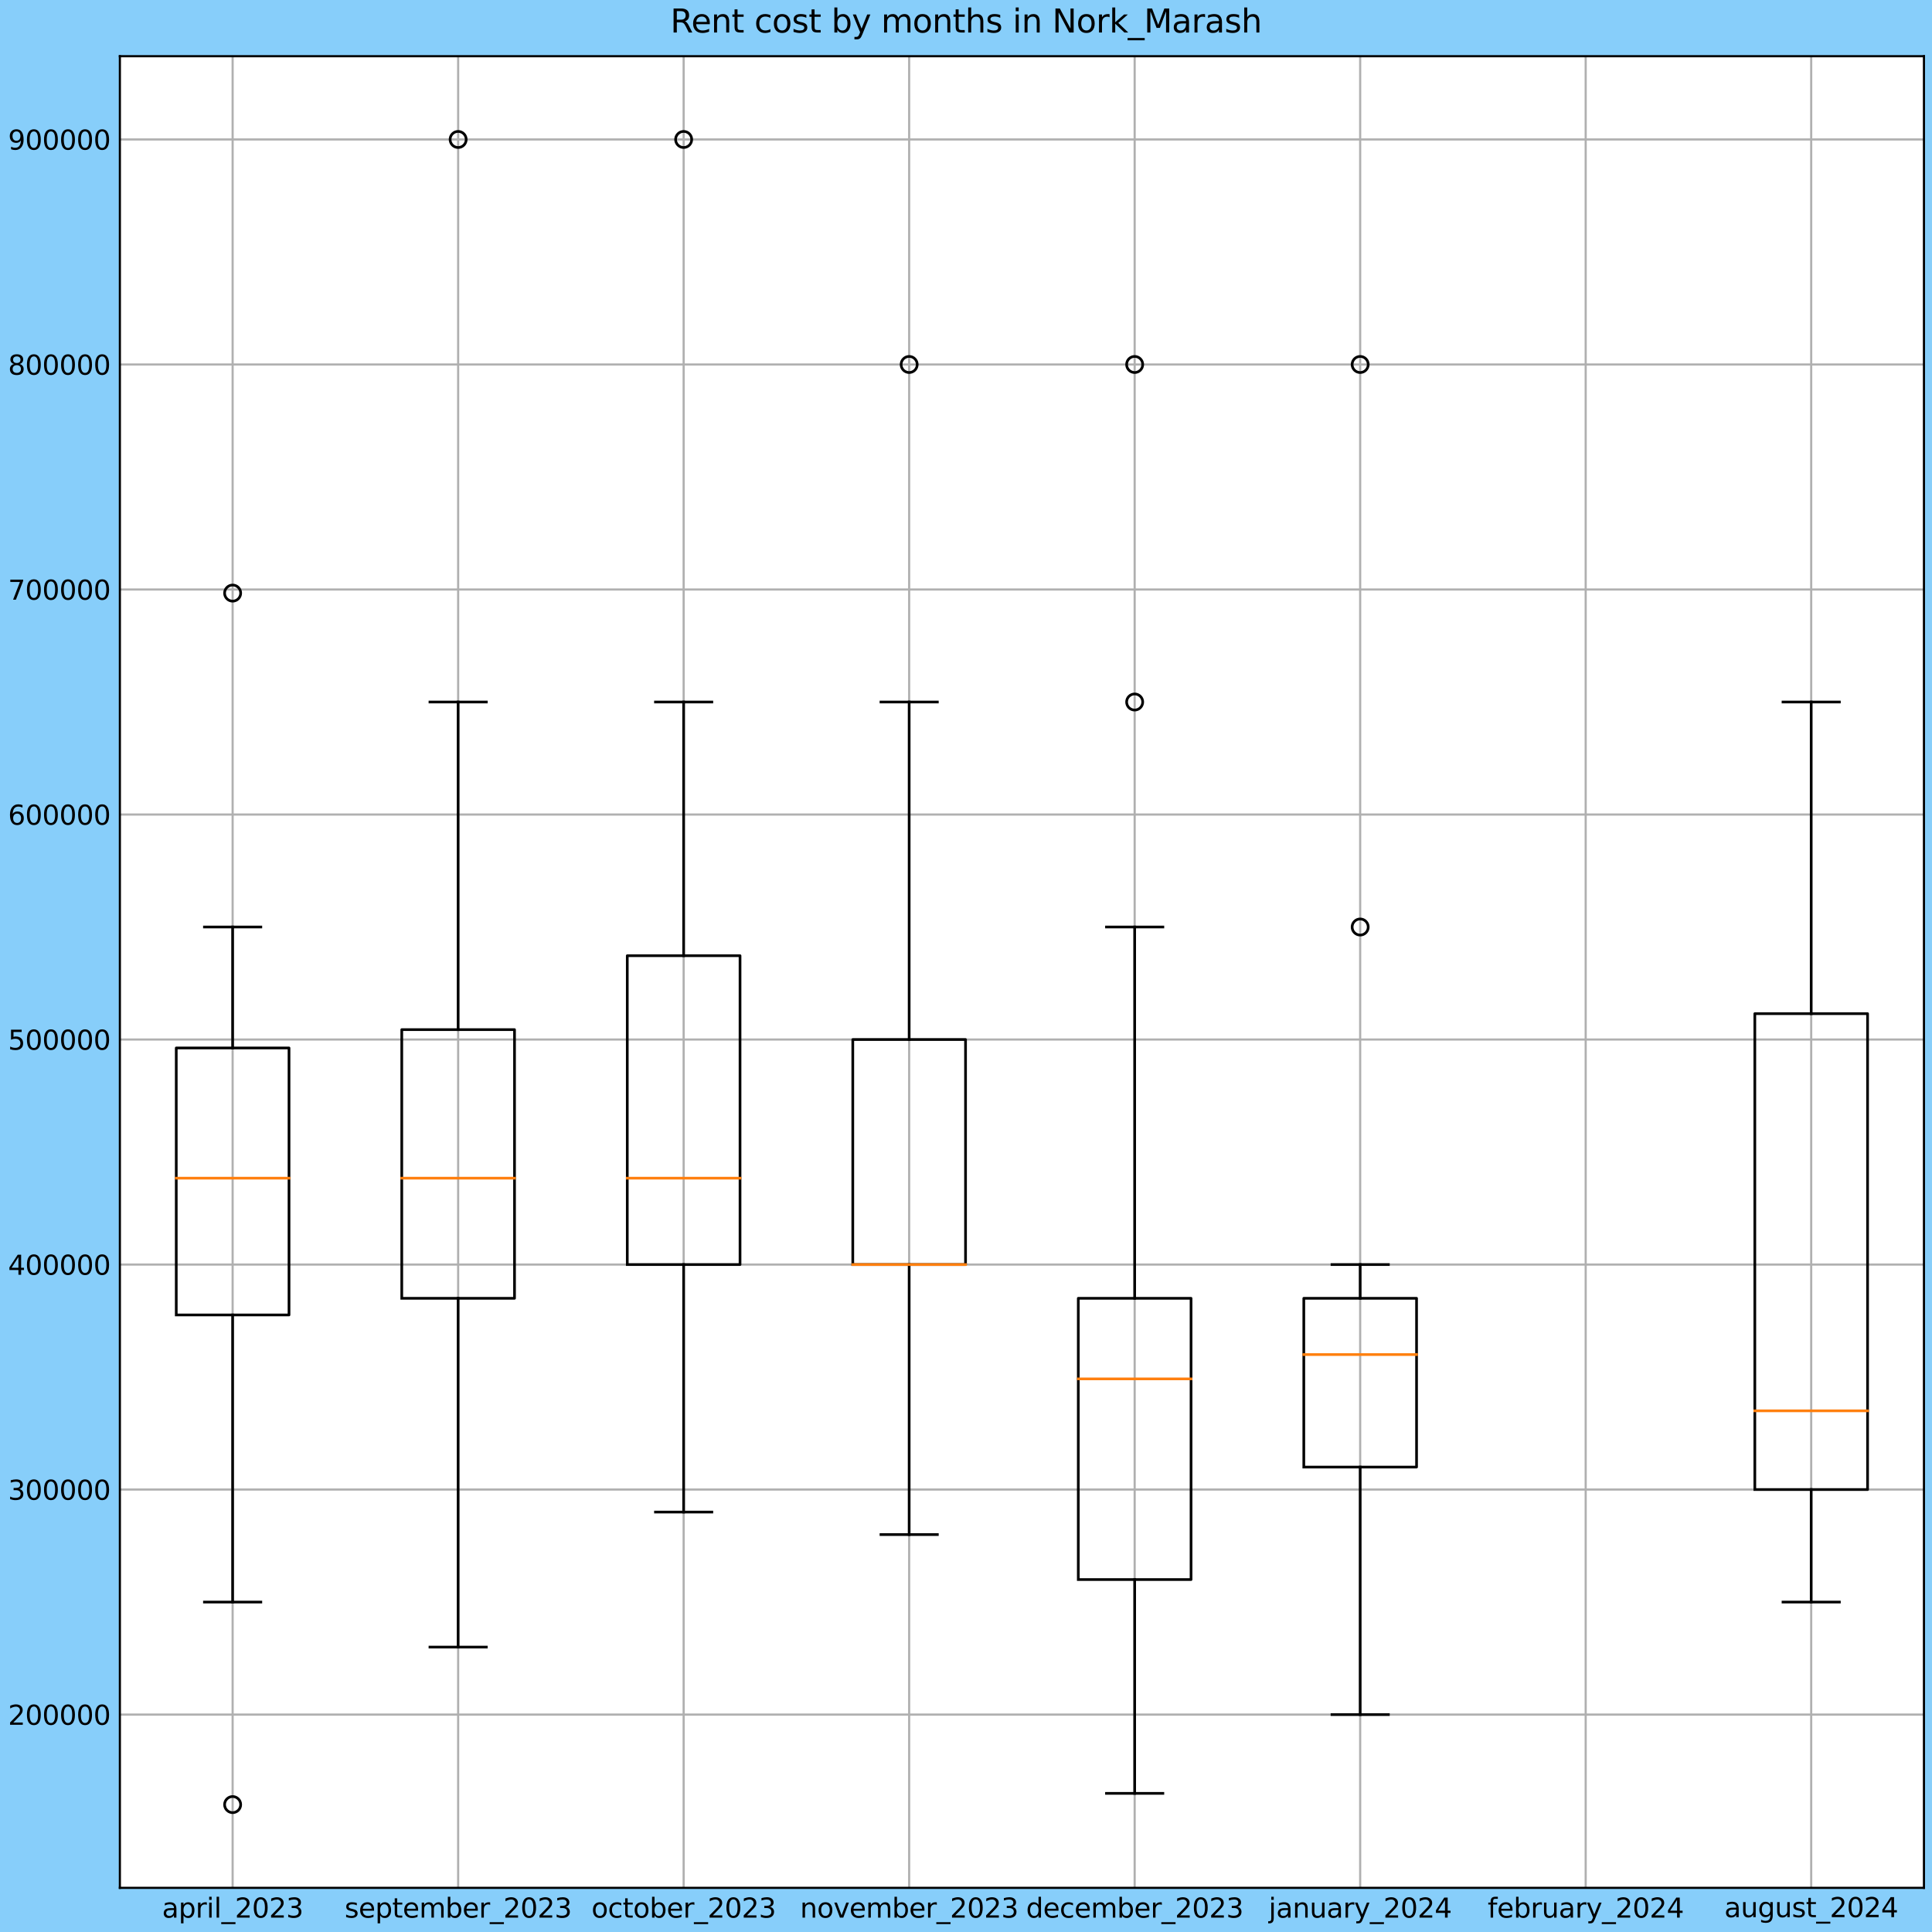 <?xml version="1.0" encoding="utf-8" standalone="no"?>
<!DOCTYPE svg PUBLIC "-//W3C//DTD SVG 1.1//EN"
  "http://www.w3.org/Graphics/SVG/1.1/DTD/svg11.dtd">
<svg xmlns:xlink="http://www.w3.org/1999/xlink" width="720pt" height="720pt" viewBox="0 0 720 720" xmlns="http://www.w3.org/2000/svg" version="1.1">
 <defs>
  <style type="text/css">*{stroke-linejoin: round; stroke-linecap: butt}</style>
 </defs>
 <g id="figure_1">
  <g id="patch_1">
   <path d="M 0 720 
L 720 720 
L 720 0 
L 0 0 
z
" style="fill: #87cefa"/>
  </g>
  <g id="axes_1">
   <g id="patch_2">
    <path d="M 44.675 703.544 
L 717 703.544 
L 717 20.948 
L 44.675 20.948 
z
" style="fill: #ffffff"/>
   </g>
   <g id="matplotlib.axis_1">
    <g id="xtick_1">
     <g id="line2d_1">
      <path d="M 86.696 703.544 
L 86.696 20.948 
" clip-path="url(#p803f565e92)" style="fill: none; stroke: #b0b0b0; stroke-width: 0.8; stroke-linecap: square"/>
     </g>
     <g id="line2d_2"/>
     <g id="text_1">
      <!-- april_2023 -->
      <g transform="translate(60.399 714.642)scale(0.1 -0.1)">
       <defs>
        <path id="DejaVuSans-61" d="M 2194 1759 
Q 1497 1759 1228 1600 
Q 959 1441 959 1056 
Q 959 750 1161 570 
Q 1363 391 1709 391 
Q 2188 391 2477 730 
Q 2766 1069 2766 1631 
L 2766 1759 
L 2194 1759 
z
M 3341 1997 
L 3341 0 
L 2766 0 
L 2766 531 
Q 2569 213 2275 61 
Q 1981 -91 1556 -91 
Q 1019 -91 701 211 
Q 384 513 384 1019 
Q 384 1609 779 1909 
Q 1175 2209 1959 2209 
L 2766 2209 
L 2766 2266 
Q 2766 2663 2505 2880 
Q 2244 3097 1772 3097 
Q 1472 3097 1187 3025 
Q 903 2953 641 2809 
L 641 3341 
Q 956 3463 1253 3523 
Q 1550 3584 1831 3584 
Q 2591 3584 2966 3190 
Q 3341 2797 3341 1997 
z
" transform="scale(0.016)"/>
        <path id="DejaVuSans-70" d="M 1159 525 
L 1159 -1331 
L 581 -1331 
L 581 3500 
L 1159 3500 
L 1159 2969 
Q 1341 3281 1617 3432 
Q 1894 3584 2278 3584 
Q 2916 3584 3314 3078 
Q 3713 2572 3713 1747 
Q 3713 922 3314 415 
Q 2916 -91 2278 -91 
Q 1894 -91 1617 61 
Q 1341 213 1159 525 
z
M 3116 1747 
Q 3116 2381 2855 2742 
Q 2594 3103 2138 3103 
Q 1681 3103 1420 2742 
Q 1159 2381 1159 1747 
Q 1159 1113 1420 752 
Q 1681 391 2138 391 
Q 2594 391 2855 752 
Q 3116 1113 3116 1747 
z
" transform="scale(0.016)"/>
        <path id="DejaVuSans-72" d="M 2631 2963 
Q 2534 3019 2420 3045 
Q 2306 3072 2169 3072 
Q 1681 3072 1420 2755 
Q 1159 2438 1159 1844 
L 1159 0 
L 581 0 
L 581 3500 
L 1159 3500 
L 1159 2956 
Q 1341 3275 1631 3429 
Q 1922 3584 2338 3584 
Q 2397 3584 2469 3576 
Q 2541 3569 2628 3553 
L 2631 2963 
z
" transform="scale(0.016)"/>
        <path id="DejaVuSans-69" d="M 603 3500 
L 1178 3500 
L 1178 0 
L 603 0 
L 603 3500 
z
M 603 4863 
L 1178 4863 
L 1178 4134 
L 603 4134 
L 603 4863 
z
" transform="scale(0.016)"/>
        <path id="DejaVuSans-6c" d="M 603 4863 
L 1178 4863 
L 1178 0 
L 603 0 
L 603 4863 
z
" transform="scale(0.016)"/>
        <path id="DejaVuSans-5f" d="M 3263 -1063 
L 3263 -1509 
L -63 -1509 
L -63 -1063 
L 3263 -1063 
z
" transform="scale(0.016)"/>
        <path id="DejaVuSans-32" d="M 1228 531 
L 3431 531 
L 3431 0 
L 469 0 
L 469 531 
Q 828 903 1448 1529 
Q 2069 2156 2228 2338 
Q 2531 2678 2651 2914 
Q 2772 3150 2772 3378 
Q 2772 3750 2511 3984 
Q 2250 4219 1831 4219 
Q 1534 4219 1204 4116 
Q 875 4013 500 3803 
L 500 4441 
Q 881 4594 1212 4672 
Q 1544 4750 1819 4750 
Q 2544 4750 2975 4387 
Q 3406 4025 3406 3419 
Q 3406 3131 3298 2873 
Q 3191 2616 2906 2266 
Q 2828 2175 2409 1742 
Q 1991 1309 1228 531 
z
" transform="scale(0.016)"/>
        <path id="DejaVuSans-30" d="M 2034 4250 
Q 1547 4250 1301 3770 
Q 1056 3291 1056 2328 
Q 1056 1369 1301 889 
Q 1547 409 2034 409 
Q 2525 409 2770 889 
Q 3016 1369 3016 2328 
Q 3016 3291 2770 3770 
Q 2525 4250 2034 4250 
z
M 2034 4750 
Q 2819 4750 3233 4129 
Q 3647 3509 3647 2328 
Q 3647 1150 3233 529 
Q 2819 -91 2034 -91 
Q 1250 -91 836 529 
Q 422 1150 422 2328 
Q 422 3509 836 4129 
Q 1250 4750 2034 4750 
z
" transform="scale(0.016)"/>
        <path id="DejaVuSans-33" d="M 2597 2516 
Q 3050 2419 3304 2112 
Q 3559 1806 3559 1356 
Q 3559 666 3084 287 
Q 2609 -91 1734 -91 
Q 1441 -91 1130 -33 
Q 819 25 488 141 
L 488 750 
Q 750 597 1062 519 
Q 1375 441 1716 441 
Q 2309 441 2620 675 
Q 2931 909 2931 1356 
Q 2931 1769 2642 2001 
Q 2353 2234 1838 2234 
L 1294 2234 
L 1294 2753 
L 1863 2753 
Q 2328 2753 2575 2939 
Q 2822 3125 2822 3475 
Q 2822 3834 2567 4026 
Q 2313 4219 1838 4219 
Q 1578 4219 1281 4162 
Q 984 4106 628 3988 
L 628 4550 
Q 988 4650 1302 4700 
Q 1616 4750 1894 4750 
Q 2613 4750 3031 4423 
Q 3450 4097 3450 3541 
Q 3450 3153 3228 2886 
Q 3006 2619 2597 2516 
z
" transform="scale(0.016)"/>
       </defs>
       <use xlink:href="#DejaVuSans-61"/>
       <use xlink:href="#DejaVuSans-70" x="61.279"/>
       <use xlink:href="#DejaVuSans-72" x="124.756"/>
       <use xlink:href="#DejaVuSans-69" x="165.869"/>
       <use xlink:href="#DejaVuSans-6c" x="193.652"/>
       <use xlink:href="#DejaVuSans-5f" x="221.436"/>
       <use xlink:href="#DejaVuSans-32" x="271.436"/>
       <use xlink:href="#DejaVuSans-30" x="335.059"/>
       <use xlink:href="#DejaVuSans-32" x="398.682"/>
       <use xlink:href="#DejaVuSans-33" x="462.305"/>
      </g>
     </g>
    </g>
    <g id="xtick_2">
     <g id="line2d_3">
      <path d="M 170.736 703.544 
L 170.736 20.948 
" clip-path="url(#p803f565e92)" style="fill: none; stroke: #b0b0b0; stroke-width: 0.8; stroke-linecap: square"/>
     </g>
     <g id="line2d_4"/>
     <g id="text_2">
      <!-- september_2023 -->
      <g transform="translate(128.442 714.642)scale(0.1 -0.1)">
       <defs>
        <path id="DejaVuSans-73" d="M 2834 3397 
L 2834 2853 
Q 2591 2978 2328 3040 
Q 2066 3103 1784 3103 
Q 1356 3103 1142 2972 
Q 928 2841 928 2578 
Q 928 2378 1081 2264 
Q 1234 2150 1697 2047 
L 1894 2003 
Q 2506 1872 2764 1633 
Q 3022 1394 3022 966 
Q 3022 478 2636 193 
Q 2250 -91 1575 -91 
Q 1294 -91 989 -36 
Q 684 19 347 128 
L 347 722 
Q 666 556 975 473 
Q 1284 391 1588 391 
Q 1994 391 2212 530 
Q 2431 669 2431 922 
Q 2431 1156 2273 1281 
Q 2116 1406 1581 1522 
L 1381 1569 
Q 847 1681 609 1914 
Q 372 2147 372 2553 
Q 372 3047 722 3315 
Q 1072 3584 1716 3584 
Q 2034 3584 2315 3537 
Q 2597 3491 2834 3397 
z
" transform="scale(0.016)"/>
        <path id="DejaVuSans-65" d="M 3597 1894 
L 3597 1613 
L 953 1613 
Q 991 1019 1311 708 
Q 1631 397 2203 397 
Q 2534 397 2845 478 
Q 3156 559 3463 722 
L 3463 178 
Q 3153 47 2828 -22 
Q 2503 -91 2169 -91 
Q 1331 -91 842 396 
Q 353 884 353 1716 
Q 353 2575 817 3079 
Q 1281 3584 2069 3584 
Q 2775 3584 3186 3129 
Q 3597 2675 3597 1894 
z
M 3022 2063 
Q 3016 2534 2758 2815 
Q 2500 3097 2075 3097 
Q 1594 3097 1305 2825 
Q 1016 2553 972 2059 
L 3022 2063 
z
" transform="scale(0.016)"/>
        <path id="DejaVuSans-74" d="M 1172 4494 
L 1172 3500 
L 2356 3500 
L 2356 3053 
L 1172 3053 
L 1172 1153 
Q 1172 725 1289 603 
Q 1406 481 1766 481 
L 2356 481 
L 2356 0 
L 1766 0 
Q 1100 0 847 248 
Q 594 497 594 1153 
L 594 3053 
L 172 3053 
L 172 3500 
L 594 3500 
L 594 4494 
L 1172 4494 
z
" transform="scale(0.016)"/>
        <path id="DejaVuSans-6d" d="M 3328 2828 
Q 3544 3216 3844 3400 
Q 4144 3584 4550 3584 
Q 5097 3584 5394 3201 
Q 5691 2819 5691 2113 
L 5691 0 
L 5113 0 
L 5113 2094 
Q 5113 2597 4934 2840 
Q 4756 3084 4391 3084 
Q 3944 3084 3684 2787 
Q 3425 2491 3425 1978 
L 3425 0 
L 2847 0 
L 2847 2094 
Q 2847 2600 2669 2842 
Q 2491 3084 2119 3084 
Q 1678 3084 1418 2786 
Q 1159 2488 1159 1978 
L 1159 0 
L 581 0 
L 581 3500 
L 1159 3500 
L 1159 2956 
Q 1356 3278 1631 3431 
Q 1906 3584 2284 3584 
Q 2666 3584 2933 3390 
Q 3200 3197 3328 2828 
z
" transform="scale(0.016)"/>
        <path id="DejaVuSans-62" d="M 3116 1747 
Q 3116 2381 2855 2742 
Q 2594 3103 2138 3103 
Q 1681 3103 1420 2742 
Q 1159 2381 1159 1747 
Q 1159 1113 1420 752 
Q 1681 391 2138 391 
Q 2594 391 2855 752 
Q 3116 1113 3116 1747 
z
M 1159 2969 
Q 1341 3281 1617 3432 
Q 1894 3584 2278 3584 
Q 2916 3584 3314 3078 
Q 3713 2572 3713 1747 
Q 3713 922 3314 415 
Q 2916 -91 2278 -91 
Q 1894 -91 1617 61 
Q 1341 213 1159 525 
L 1159 0 
L 581 0 
L 581 4863 
L 1159 4863 
L 1159 2969 
z
" transform="scale(0.016)"/>
       </defs>
       <use xlink:href="#DejaVuSans-73"/>
       <use xlink:href="#DejaVuSans-65" x="52.1"/>
       <use xlink:href="#DejaVuSans-70" x="113.623"/>
       <use xlink:href="#DejaVuSans-74" x="177.1"/>
       <use xlink:href="#DejaVuSans-65" x="216.309"/>
       <use xlink:href="#DejaVuSans-6d" x="277.832"/>
       <use xlink:href="#DejaVuSans-62" x="375.244"/>
       <use xlink:href="#DejaVuSans-65" x="438.721"/>
       <use xlink:href="#DejaVuSans-72" x="500.244"/>
       <use xlink:href="#DejaVuSans-5f" x="541.357"/>
       <use xlink:href="#DejaVuSans-32" x="591.357"/>
       <use xlink:href="#DejaVuSans-30" x="654.98"/>
       <use xlink:href="#DejaVuSans-32" x="718.604"/>
       <use xlink:href="#DejaVuSans-33" x="782.227"/>
      </g>
     </g>
    </g>
    <g id="xtick_3">
     <g id="line2d_5">
      <path d="M 254.777 703.544 
L 254.777 20.948 
" clip-path="url(#p803f565e92)" style="fill: none; stroke: #b0b0b0; stroke-width: 0.8; stroke-linecap: square"/>
     </g>
     <g id="line2d_6"/>
     <g id="text_3">
      <!-- october_2023 -->
      <g transform="translate(220.417 714.642)scale(0.1 -0.1)">
       <defs>
        <path id="DejaVuSans-6f" d="M 1959 3097 
Q 1497 3097 1228 2736 
Q 959 2375 959 1747 
Q 959 1119 1226 758 
Q 1494 397 1959 397 
Q 2419 397 2687 759 
Q 2956 1122 2956 1747 
Q 2956 2369 2687 2733 
Q 2419 3097 1959 3097 
z
M 1959 3584 
Q 2709 3584 3137 3096 
Q 3566 2609 3566 1747 
Q 3566 888 3137 398 
Q 2709 -91 1959 -91 
Q 1206 -91 779 398 
Q 353 888 353 1747 
Q 353 2609 779 3096 
Q 1206 3584 1959 3584 
z
" transform="scale(0.016)"/>
        <path id="DejaVuSans-63" d="M 3122 3366 
L 3122 2828 
Q 2878 2963 2633 3030 
Q 2388 3097 2138 3097 
Q 1578 3097 1268 2742 
Q 959 2388 959 1747 
Q 959 1106 1268 751 
Q 1578 397 2138 397 
Q 2388 397 2633 464 
Q 2878 531 3122 666 
L 3122 134 
Q 2881 22 2623 -34 
Q 2366 -91 2075 -91 
Q 1284 -91 818 406 
Q 353 903 353 1747 
Q 353 2603 823 3093 
Q 1294 3584 2113 3584 
Q 2378 3584 2631 3529 
Q 2884 3475 3122 3366 
z
" transform="scale(0.016)"/>
       </defs>
       <use xlink:href="#DejaVuSans-6f"/>
       <use xlink:href="#DejaVuSans-63" x="61.182"/>
       <use xlink:href="#DejaVuSans-74" x="116.162"/>
       <use xlink:href="#DejaVuSans-6f" x="155.371"/>
       <use xlink:href="#DejaVuSans-62" x="216.553"/>
       <use xlink:href="#DejaVuSans-65" x="280.029"/>
       <use xlink:href="#DejaVuSans-72" x="341.553"/>
       <use xlink:href="#DejaVuSans-5f" x="382.666"/>
       <use xlink:href="#DejaVuSans-32" x="432.666"/>
       <use xlink:href="#DejaVuSans-30" x="496.289"/>
       <use xlink:href="#DejaVuSans-32" x="559.912"/>
       <use xlink:href="#DejaVuSans-33" x="623.535"/>
      </g>
     </g>
    </g>
    <g id="xtick_4">
     <g id="line2d_7">
      <path d="M 338.817 703.544 
L 338.817 20.948 
" clip-path="url(#p803f565e92)" style="fill: none; stroke: #b0b0b0; stroke-width: 0.8; stroke-linecap: square"/>
     </g>
     <g id="line2d_8"/>
     <g id="text_4">
      <!-- november_2023 -->
      <g transform="translate(298.152 714.642)scale(0.1 -0.1)">
       <defs>
        <path id="DejaVuSans-6e" d="M 3513 2113 
L 3513 0 
L 2938 0 
L 2938 2094 
Q 2938 2591 2744 2837 
Q 2550 3084 2163 3084 
Q 1697 3084 1428 2787 
Q 1159 2491 1159 1978 
L 1159 0 
L 581 0 
L 581 3500 
L 1159 3500 
L 1159 2956 
Q 1366 3272 1645 3428 
Q 1925 3584 2291 3584 
Q 2894 3584 3203 3211 
Q 3513 2838 3513 2113 
z
" transform="scale(0.016)"/>
        <path id="DejaVuSans-76" d="M 191 3500 
L 800 3500 
L 1894 563 
L 2988 3500 
L 3597 3500 
L 2284 0 
L 1503 0 
L 191 3500 
z
" transform="scale(0.016)"/>
       </defs>
       <use xlink:href="#DejaVuSans-6e"/>
       <use xlink:href="#DejaVuSans-6f" x="63.379"/>
       <use xlink:href="#DejaVuSans-76" x="124.561"/>
       <use xlink:href="#DejaVuSans-65" x="183.74"/>
       <use xlink:href="#DejaVuSans-6d" x="245.264"/>
       <use xlink:href="#DejaVuSans-62" x="342.676"/>
       <use xlink:href="#DejaVuSans-65" x="406.152"/>
       <use xlink:href="#DejaVuSans-72" x="467.676"/>
       <use xlink:href="#DejaVuSans-5f" x="508.789"/>
       <use xlink:href="#DejaVuSans-32" x="558.789"/>
       <use xlink:href="#DejaVuSans-30" x="622.412"/>
       <use xlink:href="#DejaVuSans-32" x="686.035"/>
       <use xlink:href="#DejaVuSans-33" x="749.658"/>
      </g>
     </g>
    </g>
    <g id="xtick_5">
     <g id="line2d_9">
      <path d="M 422.858 703.544 
L 422.858 20.948 
" clip-path="url(#p803f565e92)" style="fill: none; stroke: #b0b0b0; stroke-width: 0.8; stroke-linecap: square"/>
     </g>
     <g id="line2d_10"/>
     <g id="text_5">
      <!-- december_2023 -->
      <g transform="translate(382.38 714.642)scale(0.1 -0.1)">
       <defs>
        <path id="DejaVuSans-64" d="M 2906 2969 
L 2906 4863 
L 3481 4863 
L 3481 0 
L 2906 0 
L 2906 525 
Q 2725 213 2448 61 
Q 2172 -91 1784 -91 
Q 1150 -91 751 415 
Q 353 922 353 1747 
Q 353 2572 751 3078 
Q 1150 3584 1784 3584 
Q 2172 3584 2448 3432 
Q 2725 3281 2906 2969 
z
M 947 1747 
Q 947 1113 1208 752 
Q 1469 391 1925 391 
Q 2381 391 2643 752 
Q 2906 1113 2906 1747 
Q 2906 2381 2643 2742 
Q 2381 3103 1925 3103 
Q 1469 3103 1208 2742 
Q 947 2381 947 1747 
z
" transform="scale(0.016)"/>
       </defs>
       <use xlink:href="#DejaVuSans-64"/>
       <use xlink:href="#DejaVuSans-65" x="63.477"/>
       <use xlink:href="#DejaVuSans-63" x="125"/>
       <use xlink:href="#DejaVuSans-65" x="179.98"/>
       <use xlink:href="#DejaVuSans-6d" x="241.504"/>
       <use xlink:href="#DejaVuSans-62" x="338.916"/>
       <use xlink:href="#DejaVuSans-65" x="402.393"/>
       <use xlink:href="#DejaVuSans-72" x="463.916"/>
       <use xlink:href="#DejaVuSans-5f" x="505.029"/>
       <use xlink:href="#DejaVuSans-32" x="555.029"/>
       <use xlink:href="#DejaVuSans-30" x="618.652"/>
       <use xlink:href="#DejaVuSans-32" x="682.275"/>
       <use xlink:href="#DejaVuSans-33" x="745.898"/>
      </g>
     </g>
    </g>
    <g id="xtick_6">
     <g id="line2d_11">
      <path d="M 506.898 703.544 
L 506.898 20.948 
" clip-path="url(#p803f565e92)" style="fill: none; stroke: #b0b0b0; stroke-width: 0.8; stroke-linecap: square"/>
     </g>
     <g id="line2d_12"/>
     <g id="text_6">
      <!-- january_2024 -->
      <g transform="translate(472.804 714.642)scale(0.1 -0.1)">
       <defs>
        <path id="DejaVuSans-6a" d="M 603 3500 
L 1178 3500 
L 1178 -63 
Q 1178 -731 923 -1031 
Q 669 -1331 103 -1331 
L -116 -1331 
L -116 -844 
L 38 -844 
Q 366 -844 484 -692 
Q 603 -541 603 -63 
L 603 3500 
z
M 603 4863 
L 1178 4863 
L 1178 4134 
L 603 4134 
L 603 4863 
z
" transform="scale(0.016)"/>
        <path id="DejaVuSans-75" d="M 544 1381 
L 544 3500 
L 1119 3500 
L 1119 1403 
Q 1119 906 1312 657 
Q 1506 409 1894 409 
Q 2359 409 2629 706 
Q 2900 1003 2900 1516 
L 2900 3500 
L 3475 3500 
L 3475 0 
L 2900 0 
L 2900 538 
Q 2691 219 2414 64 
Q 2138 -91 1772 -91 
Q 1169 -91 856 284 
Q 544 659 544 1381 
z
M 1991 3584 
L 1991 3584 
z
" transform="scale(0.016)"/>
        <path id="DejaVuSans-79" d="M 2059 -325 
Q 1816 -950 1584 -1140 
Q 1353 -1331 966 -1331 
L 506 -1331 
L 506 -850 
L 844 -850 
Q 1081 -850 1212 -737 
Q 1344 -625 1503 -206 
L 1606 56 
L 191 3500 
L 800 3500 
L 1894 763 
L 2988 3500 
L 3597 3500 
L 2059 -325 
z
" transform="scale(0.016)"/>
        <path id="DejaVuSans-34" d="M 2419 4116 
L 825 1625 
L 2419 1625 
L 2419 4116 
z
M 2253 4666 
L 3047 4666 
L 3047 1625 
L 3713 1625 
L 3713 1100 
L 3047 1100 
L 3047 0 
L 2419 0 
L 2419 1100 
L 313 1100 
L 313 1709 
L 2253 4666 
z
" transform="scale(0.016)"/>
       </defs>
       <use xlink:href="#DejaVuSans-6a"/>
       <use xlink:href="#DejaVuSans-61" x="27.783"/>
       <use xlink:href="#DejaVuSans-6e" x="89.062"/>
       <use xlink:href="#DejaVuSans-75" x="152.441"/>
       <use xlink:href="#DejaVuSans-61" x="215.82"/>
       <use xlink:href="#DejaVuSans-72" x="277.1"/>
       <use xlink:href="#DejaVuSans-79" x="318.213"/>
       <use xlink:href="#DejaVuSans-5f" x="377.393"/>
       <use xlink:href="#DejaVuSans-32" x="427.393"/>
       <use xlink:href="#DejaVuSans-30" x="491.016"/>
       <use xlink:href="#DejaVuSans-32" x="554.639"/>
       <use xlink:href="#DejaVuSans-34" x="618.262"/>
      </g>
     </g>
    </g>
    <g id="xtick_7">
     <g id="line2d_13">
      <path d="M 590.939 703.544 
L 590.939 20.948 
" clip-path="url(#p803f565e92)" style="fill: none; stroke: #b0b0b0; stroke-width: 0.8; stroke-linecap: square"/>
     </g>
     <g id="line2d_14"/>
     <g id="text_7">
      <!-- february_2024 -->
      <g transform="translate(554.4 714.642)scale(0.1 -0.1)">
       <defs>
        <path id="DejaVuSans-66" d="M 2375 4863 
L 2375 4384 
L 1825 4384 
Q 1516 4384 1395 4259 
Q 1275 4134 1275 3809 
L 1275 3500 
L 2222 3500 
L 2222 3053 
L 1275 3053 
L 1275 0 
L 697 0 
L 697 3053 
L 147 3053 
L 147 3500 
L 697 3500 
L 697 3744 
Q 697 4328 969 4595 
Q 1241 4863 1831 4863 
L 2375 4863 
z
" transform="scale(0.016)"/>
       </defs>
       <use xlink:href="#DejaVuSans-66"/>
       <use xlink:href="#DejaVuSans-65" x="35.205"/>
       <use xlink:href="#DejaVuSans-62" x="96.729"/>
       <use xlink:href="#DejaVuSans-72" x="160.205"/>
       <use xlink:href="#DejaVuSans-75" x="201.318"/>
       <use xlink:href="#DejaVuSans-61" x="264.697"/>
       <use xlink:href="#DejaVuSans-72" x="325.977"/>
       <use xlink:href="#DejaVuSans-79" x="367.09"/>
       <use xlink:href="#DejaVuSans-5f" x="426.27"/>
       <use xlink:href="#DejaVuSans-32" x="476.27"/>
       <use xlink:href="#DejaVuSans-30" x="539.893"/>
       <use xlink:href="#DejaVuSans-32" x="603.516"/>
       <use xlink:href="#DejaVuSans-34" x="667.139"/>
      </g>
     </g>
    </g>
    <g id="xtick_8">
     <g id="line2d_15">
      <path d="M 674.979 703.544 
L 674.979 20.948 
" clip-path="url(#p803f565e92)" style="fill: none; stroke: #b0b0b0; stroke-width: 0.8; stroke-linecap: square"/>
     </g>
     <g id="line2d_16"/>
     <g id="text_8">
      <!-- august_2024 -->
      <g transform="translate(642.614 714.465)scale(0.1 -0.1)">
       <defs>
        <path id="DejaVuSans-67" d="M 2906 1791 
Q 2906 2416 2648 2759 
Q 2391 3103 1925 3103 
Q 1463 3103 1205 2759 
Q 947 2416 947 1791 
Q 947 1169 1205 825 
Q 1463 481 1925 481 
Q 2391 481 2648 825 
Q 2906 1169 2906 1791 
z
M 3481 434 
Q 3481 -459 3084 -895 
Q 2688 -1331 1869 -1331 
Q 1566 -1331 1297 -1286 
Q 1028 -1241 775 -1147 
L 775 -588 
Q 1028 -725 1275 -790 
Q 1522 -856 1778 -856 
Q 2344 -856 2625 -561 
Q 2906 -266 2906 331 
L 2906 616 
Q 2728 306 2450 153 
Q 2172 0 1784 0 
Q 1141 0 747 490 
Q 353 981 353 1791 
Q 353 2603 747 3093 
Q 1141 3584 1784 3584 
Q 2172 3584 2450 3431 
Q 2728 3278 2906 2969 
L 2906 3500 
L 3481 3500 
L 3481 434 
z
" transform="scale(0.016)"/>
       </defs>
       <use xlink:href="#DejaVuSans-61"/>
       <use xlink:href="#DejaVuSans-75" x="61.279"/>
       <use xlink:href="#DejaVuSans-67" x="124.658"/>
       <use xlink:href="#DejaVuSans-75" x="188.135"/>
       <use xlink:href="#DejaVuSans-73" x="251.514"/>
       <use xlink:href="#DejaVuSans-74" x="303.613"/>
       <use xlink:href="#DejaVuSans-5f" x="342.822"/>
       <use xlink:href="#DejaVuSans-32" x="392.822"/>
       <use xlink:href="#DejaVuSans-30" x="456.445"/>
       <use xlink:href="#DejaVuSans-32" x="520.068"/>
       <use xlink:href="#DejaVuSans-34" x="583.691"/>
      </g>
     </g>
    </g>
   </g>
   <g id="matplotlib.axis_2">
    <g id="ytick_1">
     <g id="line2d_17">
      <path d="M 44.675 638.974 
L 717 638.974 
" clip-path="url(#p803f565e92)" style="fill: none; stroke: #b0b0b0; stroke-width: 0.8; stroke-linecap: square"/>
     </g>
     <g id="line2d_18"/>
     <g id="text_9">
      <!-- 200000 -->
      <g transform="translate(3 642.773)scale(0.1 -0.1)">
       <use xlink:href="#DejaVuSans-32"/>
       <use xlink:href="#DejaVuSans-30" x="63.623"/>
       <use xlink:href="#DejaVuSans-30" x="127.246"/>
       <use xlink:href="#DejaVuSans-30" x="190.869"/>
       <use xlink:href="#DejaVuSans-30" x="254.492"/>
       <use xlink:href="#DejaVuSans-30" x="318.115"/>
      </g>
     </g>
    </g>
    <g id="ytick_2">
     <g id="line2d_19">
      <path d="M 44.675 555.117 
L 717 555.117 
" clip-path="url(#p803f565e92)" style="fill: none; stroke: #b0b0b0; stroke-width: 0.8; stroke-linecap: square"/>
     </g>
     <g id="line2d_20"/>
     <g id="text_10">
      <!-- 300000 -->
      <g transform="translate(3 558.916)scale(0.1 -0.1)">
       <use xlink:href="#DejaVuSans-33"/>
       <use xlink:href="#DejaVuSans-30" x="63.623"/>
       <use xlink:href="#DejaVuSans-30" x="127.246"/>
       <use xlink:href="#DejaVuSans-30" x="190.869"/>
       <use xlink:href="#DejaVuSans-30" x="254.492"/>
       <use xlink:href="#DejaVuSans-30" x="318.115"/>
      </g>
     </g>
    </g>
    <g id="ytick_3">
     <g id="line2d_21">
      <path d="M 44.675 471.26 
L 717 471.26 
" clip-path="url(#p803f565e92)" style="fill: none; stroke: #b0b0b0; stroke-width: 0.8; stroke-linecap: square"/>
     </g>
     <g id="line2d_22"/>
     <g id="text_11">
      <!-- 400000 -->
      <g transform="translate(3 475.059)scale(0.1 -0.1)">
       <use xlink:href="#DejaVuSans-34"/>
       <use xlink:href="#DejaVuSans-30" x="63.623"/>
       <use xlink:href="#DejaVuSans-30" x="127.246"/>
       <use xlink:href="#DejaVuSans-30" x="190.869"/>
       <use xlink:href="#DejaVuSans-30" x="254.492"/>
       <use xlink:href="#DejaVuSans-30" x="318.115"/>
      </g>
     </g>
    </g>
    <g id="ytick_4">
     <g id="line2d_23">
      <path d="M 44.675 387.403 
L 717 387.403 
" clip-path="url(#p803f565e92)" style="fill: none; stroke: #b0b0b0; stroke-width: 0.8; stroke-linecap: square"/>
     </g>
     <g id="line2d_24"/>
     <g id="text_12">
      <!-- 500000 -->
      <g transform="translate(3 391.202)scale(0.1 -0.1)">
       <defs>
        <path id="DejaVuSans-35" d="M 691 4666 
L 3169 4666 
L 3169 4134 
L 1269 4134 
L 1269 2991 
Q 1406 3038 1543 3061 
Q 1681 3084 1819 3084 
Q 2600 3084 3056 2656 
Q 3513 2228 3513 1497 
Q 3513 744 3044 326 
Q 2575 -91 1722 -91 
Q 1428 -91 1123 -41 
Q 819 9 494 109 
L 494 744 
Q 775 591 1075 516 
Q 1375 441 1709 441 
Q 2250 441 2565 725 
Q 2881 1009 2881 1497 
Q 2881 1984 2565 2268 
Q 2250 2553 1709 2553 
Q 1456 2553 1204 2497 
Q 953 2441 691 2322 
L 691 4666 
z
" transform="scale(0.016)"/>
       </defs>
       <use xlink:href="#DejaVuSans-35"/>
       <use xlink:href="#DejaVuSans-30" x="63.623"/>
       <use xlink:href="#DejaVuSans-30" x="127.246"/>
       <use xlink:href="#DejaVuSans-30" x="190.869"/>
       <use xlink:href="#DejaVuSans-30" x="254.492"/>
       <use xlink:href="#DejaVuSans-30" x="318.115"/>
      </g>
     </g>
    </g>
    <g id="ytick_5">
     <g id="line2d_25">
      <path d="M 44.675 303.546 
L 717 303.546 
" clip-path="url(#p803f565e92)" style="fill: none; stroke: #b0b0b0; stroke-width: 0.8; stroke-linecap: square"/>
     </g>
     <g id="line2d_26"/>
     <g id="text_13">
      <!-- 600000 -->
      <g transform="translate(3 307.345)scale(0.1 -0.1)">
       <defs>
        <path id="DejaVuSans-36" d="M 2113 2584 
Q 1688 2584 1439 2293 
Q 1191 2003 1191 1497 
Q 1191 994 1439 701 
Q 1688 409 2113 409 
Q 2538 409 2786 701 
Q 3034 994 3034 1497 
Q 3034 2003 2786 2293 
Q 2538 2584 2113 2584 
z
M 3366 4563 
L 3366 3988 
Q 3128 4100 2886 4159 
Q 2644 4219 2406 4219 
Q 1781 4219 1451 3797 
Q 1122 3375 1075 2522 
Q 1259 2794 1537 2939 
Q 1816 3084 2150 3084 
Q 2853 3084 3261 2657 
Q 3669 2231 3669 1497 
Q 3669 778 3244 343 
Q 2819 -91 2113 -91 
Q 1303 -91 875 529 
Q 447 1150 447 2328 
Q 447 3434 972 4092 
Q 1497 4750 2381 4750 
Q 2619 4750 2861 4703 
Q 3103 4656 3366 4563 
z
" transform="scale(0.016)"/>
       </defs>
       <use xlink:href="#DejaVuSans-36"/>
       <use xlink:href="#DejaVuSans-30" x="63.623"/>
       <use xlink:href="#DejaVuSans-30" x="127.246"/>
       <use xlink:href="#DejaVuSans-30" x="190.869"/>
       <use xlink:href="#DejaVuSans-30" x="254.492"/>
       <use xlink:href="#DejaVuSans-30" x="318.115"/>
      </g>
     </g>
    </g>
    <g id="ytick_6">
     <g id="line2d_27">
      <path d="M 44.675 219.689 
L 717 219.689 
" clip-path="url(#p803f565e92)" style="fill: none; stroke: #b0b0b0; stroke-width: 0.8; stroke-linecap: square"/>
     </g>
     <g id="line2d_28"/>
     <g id="text_14">
      <!-- 700000 -->
      <g transform="translate(3 223.488)scale(0.1 -0.1)">
       <defs>
        <path id="DejaVuSans-37" d="M 525 4666 
L 3525 4666 
L 3525 4397 
L 1831 0 
L 1172 0 
L 2766 4134 
L 525 4134 
L 525 4666 
z
" transform="scale(0.016)"/>
       </defs>
       <use xlink:href="#DejaVuSans-37"/>
       <use xlink:href="#DejaVuSans-30" x="63.623"/>
       <use xlink:href="#DejaVuSans-30" x="127.246"/>
       <use xlink:href="#DejaVuSans-30" x="190.869"/>
       <use xlink:href="#DejaVuSans-30" x="254.492"/>
       <use xlink:href="#DejaVuSans-30" x="318.115"/>
      </g>
     </g>
    </g>
    <g id="ytick_7">
     <g id="line2d_29">
      <path d="M 44.675 135.832 
L 717 135.832 
" clip-path="url(#p803f565e92)" style="fill: none; stroke: #b0b0b0; stroke-width: 0.8; stroke-linecap: square"/>
     </g>
     <g id="line2d_30"/>
     <g id="text_15">
      <!-- 800000 -->
      <g transform="translate(3 139.631)scale(0.1 -0.1)">
       <defs>
        <path id="DejaVuSans-38" d="M 2034 2216 
Q 1584 2216 1326 1975 
Q 1069 1734 1069 1313 
Q 1069 891 1326 650 
Q 1584 409 2034 409 
Q 2484 409 2743 651 
Q 3003 894 3003 1313 
Q 3003 1734 2745 1975 
Q 2488 2216 2034 2216 
z
M 1403 2484 
Q 997 2584 770 2862 
Q 544 3141 544 3541 
Q 544 4100 942 4425 
Q 1341 4750 2034 4750 
Q 2731 4750 3128 4425 
Q 3525 4100 3525 3541 
Q 3525 3141 3298 2862 
Q 3072 2584 2669 2484 
Q 3125 2378 3379 2068 
Q 3634 1759 3634 1313 
Q 3634 634 3220 271 
Q 2806 -91 2034 -91 
Q 1263 -91 848 271 
Q 434 634 434 1313 
Q 434 1759 690 2068 
Q 947 2378 1403 2484 
z
M 1172 3481 
Q 1172 3119 1398 2916 
Q 1625 2713 2034 2713 
Q 2441 2713 2670 2916 
Q 2900 3119 2900 3481 
Q 2900 3844 2670 4047 
Q 2441 4250 2034 4250 
Q 1625 4250 1398 4047 
Q 1172 3844 1172 3481 
z
" transform="scale(0.016)"/>
       </defs>
       <use xlink:href="#DejaVuSans-38"/>
       <use xlink:href="#DejaVuSans-30" x="63.623"/>
       <use xlink:href="#DejaVuSans-30" x="127.246"/>
       <use xlink:href="#DejaVuSans-30" x="190.869"/>
       <use xlink:href="#DejaVuSans-30" x="254.492"/>
       <use xlink:href="#DejaVuSans-30" x="318.115"/>
      </g>
     </g>
    </g>
    <g id="ytick_8">
     <g id="line2d_31">
      <path d="M 44.675 51.975 
L 717 51.975 
" clip-path="url(#p803f565e92)" style="fill: none; stroke: #b0b0b0; stroke-width: 0.8; stroke-linecap: square"/>
     </g>
     <g id="line2d_32"/>
     <g id="text_16">
      <!-- 900000 -->
      <g transform="translate(3 55.774)scale(0.1 -0.1)">
       <defs>
        <path id="DejaVuSans-39" d="M 703 97 
L 703 672 
Q 941 559 1184 500 
Q 1428 441 1663 441 
Q 2288 441 2617 861 
Q 2947 1281 2994 2138 
Q 2813 1869 2534 1725 
Q 2256 1581 1919 1581 
Q 1219 1581 811 2004 
Q 403 2428 403 3163 
Q 403 3881 828 4315 
Q 1253 4750 1959 4750 
Q 2769 4750 3195 4129 
Q 3622 3509 3622 2328 
Q 3622 1225 3098 567 
Q 2575 -91 1691 -91 
Q 1453 -91 1209 -44 
Q 966 3 703 97 
z
M 1959 2075 
Q 2384 2075 2632 2365 
Q 2881 2656 2881 3163 
Q 2881 3666 2632 3958 
Q 2384 4250 1959 4250 
Q 1534 4250 1286 3958 
Q 1038 3666 1038 3163 
Q 1038 2656 1286 2365 
Q 1534 2075 1959 2075 
z
" transform="scale(0.016)"/>
       </defs>
       <use xlink:href="#DejaVuSans-39"/>
       <use xlink:href="#DejaVuSans-30" x="63.623"/>
       <use xlink:href="#DejaVuSans-30" x="127.246"/>
       <use xlink:href="#DejaVuSans-30" x="190.869"/>
       <use xlink:href="#DejaVuSans-30" x="254.492"/>
       <use xlink:href="#DejaVuSans-30" x="318.115"/>
      </g>
     </g>
    </g>
   </g>
   <g id="line2d_33">
    <path d="M 65.685 490.044 
L 107.706 490.044 
L 107.706 390.548 
L 65.685 390.548 
L 65.685 490.044 
" clip-path="url(#p803f565e92)" style="fill: none; stroke: #000000; stroke-linecap: square"/>
   </g>
   <g id="line2d_34">
    <path d="M 86.696 490.044 
L 86.696 597.045 
" clip-path="url(#p803f565e92)" style="fill: none; stroke: #000000; stroke-linecap: square"/>
   </g>
   <g id="line2d_35">
    <path d="M 86.696 390.548 
L 86.696 345.474 
" clip-path="url(#p803f565e92)" style="fill: none; stroke: #000000; stroke-linecap: square"/>
   </g>
   <g id="line2d_36">
    <path d="M 76.19 597.045 
L 97.201 597.045 
" clip-path="url(#p803f565e92)" style="fill: none; stroke: #000000; stroke-linecap: square"/>
   </g>
   <g id="line2d_37">
    <path d="M 76.19 345.474 
L 97.201 345.474 
" clip-path="url(#p803f565e92)" style="fill: none; stroke: #000000; stroke-linecap: square"/>
   </g>
   <g id="line2d_38">
    <defs>
     <path id="m8512e86106" d="M 0 3 
C 0.796 3 1.559 2.684 2.121 2.121 
C 2.684 1.559 3 0.796 3 0 
C 3 -0.796 2.684 -1.559 2.121 -2.121 
C 1.559 -2.684 0.796 -3 0 -3 
C -0.796 -3 -1.559 -2.684 -2.121 -2.121 
C -2.684 -1.559 -3 -0.796 -3 0 
C -3 0.796 -2.684 1.559 -2.121 2.121 
C -1.559 2.684 -0.796 3 0 3 
z
" style="stroke: #000000"/>
    </defs>
    <g clip-path="url(#p803f565e92)">
     <use xlink:href="#m8512e86106" x="86.696" y="672.516" style="fill-opacity: 0; stroke: #000000"/>
     <use xlink:href="#m8512e86106" x="86.696" y="221.031" style="fill-opacity: 0; stroke: #000000"/>
    </g>
   </g>
   <g id="line2d_39">
    <path d="M 149.726 483.838 
L 191.746 483.838 
L 191.746 383.713 
L 149.726 383.713 
L 149.726 483.838 
" clip-path="url(#p803f565e92)" style="fill: none; stroke: #000000; stroke-linecap: square"/>
   </g>
   <g id="line2d_40">
    <path d="M 170.736 483.838 
L 170.736 613.817 
" clip-path="url(#p803f565e92)" style="fill: none; stroke: #000000; stroke-linecap: square"/>
   </g>
   <g id="line2d_41">
    <path d="M 170.736 383.713 
L 170.736 261.618 
" clip-path="url(#p803f565e92)" style="fill: none; stroke: #000000; stroke-linecap: square"/>
   </g>
   <g id="line2d_42">
    <path d="M 160.231 613.817 
L 181.241 613.817 
" clip-path="url(#p803f565e92)" style="fill: none; stroke: #000000; stroke-linecap: square"/>
   </g>
   <g id="line2d_43">
    <path d="M 160.231 261.618 
L 181.241 261.618 
" clip-path="url(#p803f565e92)" style="fill: none; stroke: #000000; stroke-linecap: square"/>
   </g>
   <g id="line2d_44">
    <g clip-path="url(#p803f565e92)">
     <use xlink:href="#m8512e86106" x="170.736" y="51.975" style="fill-opacity: 0; stroke: #000000"/>
    </g>
   </g>
   <g id="line2d_45">
    <path d="M 233.767 471.26 
L 275.787 471.26 
L 275.787 356.166 
L 233.767 356.166 
L 233.767 471.26 
" clip-path="url(#p803f565e92)" style="fill: none; stroke: #000000; stroke-linecap: square"/>
   </g>
   <g id="line2d_46">
    <path d="M 254.777 471.26 
L 254.777 563.502 
" clip-path="url(#p803f565e92)" style="fill: none; stroke: #000000; stroke-linecap: square"/>
   </g>
   <g id="line2d_47">
    <path d="M 254.777 356.166 
L 254.777 261.618 
" clip-path="url(#p803f565e92)" style="fill: none; stroke: #000000; stroke-linecap: square"/>
   </g>
   <g id="line2d_48">
    <path d="M 244.272 563.502 
L 265.282 563.502 
" clip-path="url(#p803f565e92)" style="fill: none; stroke: #000000; stroke-linecap: square"/>
   </g>
   <g id="line2d_49">
    <path d="M 244.272 261.618 
L 265.282 261.618 
" clip-path="url(#p803f565e92)" style="fill: none; stroke: #000000; stroke-linecap: square"/>
   </g>
   <g id="line2d_50">
    <g clip-path="url(#p803f565e92)">
     <use xlink:href="#m8512e86106" x="254.777" y="51.975" style="fill-opacity: 0; stroke: #000000"/>
    </g>
   </g>
   <g id="line2d_51">
    <path d="M 317.807 471.26 
L 359.827 471.26 
L 359.827 387.403 
L 317.807 387.403 
L 317.807 471.26 
" clip-path="url(#p803f565e92)" style="fill: none; stroke: #000000; stroke-linecap: square"/>
   </g>
   <g id="line2d_52">
    <path d="M 338.817 471.26 
L 338.817 571.888 
" clip-path="url(#p803f565e92)" style="fill: none; stroke: #000000; stroke-linecap: square"/>
   </g>
   <g id="line2d_53">
    <path d="M 338.817 387.403 
L 338.817 261.618 
" clip-path="url(#p803f565e92)" style="fill: none; stroke: #000000; stroke-linecap: square"/>
   </g>
   <g id="line2d_54">
    <path d="M 328.312 571.888 
L 349.322 571.888 
" clip-path="url(#p803f565e92)" style="fill: none; stroke: #000000; stroke-linecap: square"/>
   </g>
   <g id="line2d_55">
    <path d="M 328.312 261.618 
L 349.322 261.618 
" clip-path="url(#p803f565e92)" style="fill: none; stroke: #000000; stroke-linecap: square"/>
   </g>
   <g id="line2d_56">
    <g clip-path="url(#p803f565e92)">
     <use xlink:href="#m8512e86106" x="338.817" y="135.832" style="fill-opacity: 0; stroke: #000000"/>
    </g>
   </g>
   <g id="line2d_57">
    <path d="M 401.848 588.66 
L 443.868 588.66 
L 443.868 483.838 
L 401.848 483.838 
L 401.848 588.66 
" clip-path="url(#p803f565e92)" style="fill: none; stroke: #000000; stroke-linecap: square"/>
   </g>
   <g id="line2d_58">
    <path d="M 422.858 588.66 
L 422.858 668.324 
" clip-path="url(#p803f565e92)" style="fill: none; stroke: #000000; stroke-linecap: square"/>
   </g>
   <g id="line2d_59">
    <path d="M 422.858 483.838 
L 422.858 345.474 
" clip-path="url(#p803f565e92)" style="fill: none; stroke: #000000; stroke-linecap: square"/>
   </g>
   <g id="line2d_60">
    <path d="M 412.353 668.324 
L 433.363 668.324 
" clip-path="url(#p803f565e92)" style="fill: none; stroke: #000000; stroke-linecap: square"/>
   </g>
   <g id="line2d_61">
    <path d="M 412.353 345.474 
L 433.363 345.474 
" clip-path="url(#p803f565e92)" style="fill: none; stroke: #000000; stroke-linecap: square"/>
   </g>
   <g id="line2d_62">
    <g clip-path="url(#p803f565e92)">
     <use xlink:href="#m8512e86106" x="422.858" y="135.832" style="fill-opacity: 0; stroke: #000000"/>
     <use xlink:href="#m8512e86106" x="422.858" y="261.618" style="fill-opacity: 0; stroke: #000000"/>
    </g>
   </g>
   <g id="line2d_63">
    <path d="M 485.888 546.731 
L 527.908 546.731 
L 527.908 483.838 
L 485.888 483.838 
L 485.888 546.731 
" clip-path="url(#p803f565e92)" style="fill: none; stroke: #000000; stroke-linecap: square"/>
   </g>
   <g id="line2d_64">
    <path d="M 506.898 546.731 
L 506.898 638.974 
" clip-path="url(#p803f565e92)" style="fill: none; stroke: #000000; stroke-linecap: square"/>
   </g>
   <g id="line2d_65">
    <path d="M 506.898 483.838 
L 506.898 471.26 
" clip-path="url(#p803f565e92)" style="fill: none; stroke: #000000; stroke-linecap: square"/>
   </g>
   <g id="line2d_66">
    <path d="M 496.393 638.974 
L 517.403 638.974 
" clip-path="url(#p803f565e92)" style="fill: none; stroke: #000000; stroke-linecap: square"/>
   </g>
   <g id="line2d_67">
    <path d="M 496.393 471.26 
L 517.403 471.26 
" clip-path="url(#p803f565e92)" style="fill: none; stroke: #000000; stroke-linecap: square"/>
   </g>
   <g id="line2d_68">
    <g clip-path="url(#p803f565e92)">
     <use xlink:href="#m8512e86106" x="506.898" y="345.474" style="fill-opacity: 0; stroke: #000000"/>
     <use xlink:href="#m8512e86106" x="506.898" y="135.832" style="fill-opacity: 0; stroke: #000000"/>
    </g>
   </g>
   <g id="line2d_69">
    <path clip-path="url(#p803f565e92)" style="fill: none; stroke: #000000; stroke-linecap: square"/>
   </g>
   <g id="line2d_70">
    <path clip-path="url(#p803f565e92)" style="fill: none; stroke: #000000; stroke-linecap: square"/>
   </g>
   <g id="line2d_71">
    <path clip-path="url(#p803f565e92)" style="fill: none; stroke: #000000; stroke-linecap: square"/>
   </g>
   <g id="line2d_72">
    <path clip-path="url(#p803f565e92)" style="fill: none; stroke: #000000; stroke-linecap: square"/>
   </g>
   <g id="line2d_73">
    <path clip-path="url(#p803f565e92)" style="fill: none; stroke: #000000; stroke-linecap: square"/>
   </g>
   <g id="line2d_74"/>
   <g id="line2d_75">
    <path d="M 653.969 555.117 
L 695.99 555.117 
L 695.99 377.759 
L 653.969 377.759 
L 653.969 555.117 
" clip-path="url(#p803f565e92)" style="fill: none; stroke: #000000; stroke-linecap: square"/>
   </g>
   <g id="line2d_76">
    <path d="M 674.979 555.117 
L 674.979 597.045 
" clip-path="url(#p803f565e92)" style="fill: none; stroke: #000000; stroke-linecap: square"/>
   </g>
   <g id="line2d_77">
    <path d="M 674.979 377.759 
L 674.979 261.618 
" clip-path="url(#p803f565e92)" style="fill: none; stroke: #000000; stroke-linecap: square"/>
   </g>
   <g id="line2d_78">
    <path d="M 664.474 597.045 
L 685.485 597.045 
" clip-path="url(#p803f565e92)" style="fill: none; stroke: #000000; stroke-linecap: square"/>
   </g>
   <g id="line2d_79">
    <path d="M 664.474 261.618 
L 685.485 261.618 
" clip-path="url(#p803f565e92)" style="fill: none; stroke: #000000; stroke-linecap: square"/>
   </g>
   <g id="line2d_80"/>
   <g id="line2d_81">
    <path d="M 65.685 439.059 
L 107.706 439.059 
" clip-path="url(#p803f565e92)" style="fill: none; stroke: #ff7f0e; stroke-linecap: square"/>
   </g>
   <g id="line2d_82">
    <path d="M 149.726 439.059 
L 191.746 439.059 
" clip-path="url(#p803f565e92)" style="fill: none; stroke: #ff7f0e; stroke-linecap: square"/>
   </g>
   <g id="line2d_83">
    <path d="M 233.767 439.059 
L 275.787 439.059 
" clip-path="url(#p803f565e92)" style="fill: none; stroke: #ff7f0e; stroke-linecap: square"/>
   </g>
   <g id="line2d_84">
    <path d="M 317.807 471.26 
L 359.827 471.26 
" clip-path="url(#p803f565e92)" style="fill: none; stroke: #ff7f0e; stroke-linecap: square"/>
   </g>
   <g id="line2d_85">
    <path d="M 401.848 513.859 
L 443.868 513.859 
" clip-path="url(#p803f565e92)" style="fill: none; stroke: #ff7f0e; stroke-linecap: square"/>
   </g>
   <g id="line2d_86">
    <path d="M 485.888 504.803 
L 527.908 504.803 
" clip-path="url(#p803f565e92)" style="fill: none; stroke: #ff7f0e; stroke-linecap: square"/>
   </g>
   <g id="line2d_87">
    <path clip-path="url(#p803f565e92)" style="fill: none; stroke: #ff7f0e; stroke-linecap: square"/>
   </g>
   <g id="line2d_88">
    <path d="M 653.969 525.767 
L 695.99 525.767 
" clip-path="url(#p803f565e92)" style="fill: none; stroke: #ff7f0e; stroke-linecap: square"/>
   </g>
   <g id="patch_3">
    <path d="M 44.675 703.544 
L 44.675 20.948 
" style="fill: none; stroke: #000000; stroke-width: 0.8; stroke-linejoin: miter; stroke-linecap: square"/>
   </g>
   <g id="patch_4">
    <path d="M 717 703.544 
L 717 20.948 
" style="fill: none; stroke: #000000; stroke-width: 0.8; stroke-linejoin: miter; stroke-linecap: square"/>
   </g>
   <g id="patch_5">
    <path d="M 44.675 703.544 
L 717 703.544 
" style="fill: none; stroke: #000000; stroke-width: 0.8; stroke-linejoin: miter; stroke-linecap: square"/>
   </g>
   <g id="patch_6">
    <path d="M 44.675 20.948 
L 717 20.948 
" style="fill: none; stroke: #000000; stroke-width: 0.8; stroke-linejoin: miter; stroke-linecap: square"/>
   </g>
  </g>
  <g id="text_17">
   <!-- Rent cost by months in Nork_Marash -->
   <g transform="translate(249.817 12.118)scale(0.12 -0.12)">
    <defs>
     <path id="DejaVuSans-52" d="M 2841 2188 
Q 3044 2119 3236 1894 
Q 3428 1669 3622 1275 
L 4263 0 
L 3584 0 
L 2988 1197 
Q 2756 1666 2539 1819 
Q 2322 1972 1947 1972 
L 1259 1972 
L 1259 0 
L 628 0 
L 628 4666 
L 2053 4666 
Q 2853 4666 3247 4331 
Q 3641 3997 3641 3322 
Q 3641 2881 3436 2590 
Q 3231 2300 2841 2188 
z
M 1259 4147 
L 1259 2491 
L 2053 2491 
Q 2509 2491 2742 2702 
Q 2975 2913 2975 3322 
Q 2975 3731 2742 3939 
Q 2509 4147 2053 4147 
L 1259 4147 
z
" transform="scale(0.016)"/>
     <path id="DejaVuSans-20" transform="scale(0.016)"/>
     <path id="DejaVuSans-68" d="M 3513 2113 
L 3513 0 
L 2938 0 
L 2938 2094 
Q 2938 2591 2744 2837 
Q 2550 3084 2163 3084 
Q 1697 3084 1428 2787 
Q 1159 2491 1159 1978 
L 1159 0 
L 581 0 
L 581 4863 
L 1159 4863 
L 1159 2956 
Q 1366 3272 1645 3428 
Q 1925 3584 2291 3584 
Q 2894 3584 3203 3211 
Q 3513 2838 3513 2113 
z
" transform="scale(0.016)"/>
     <path id="DejaVuSans-4e" d="M 628 4666 
L 1478 4666 
L 3547 763 
L 3547 4666 
L 4159 4666 
L 4159 0 
L 3309 0 
L 1241 3903 
L 1241 0 
L 628 0 
L 628 4666 
z
" transform="scale(0.016)"/>
     <path id="DejaVuSans-6b" d="M 581 4863 
L 1159 4863 
L 1159 1991 
L 2875 3500 
L 3609 3500 
L 1753 1863 
L 3688 0 
L 2938 0 
L 1159 1709 
L 1159 0 
L 581 0 
L 581 4863 
z
" transform="scale(0.016)"/>
     <path id="DejaVuSans-4d" d="M 628 4666 
L 1569 4666 
L 2759 1491 
L 3956 4666 
L 4897 4666 
L 4897 0 
L 4281 0 
L 4281 4097 
L 3078 897 
L 2444 897 
L 1241 4097 
L 1241 0 
L 628 0 
L 628 4666 
z
" transform="scale(0.016)"/>
    </defs>
    <use xlink:href="#DejaVuSans-52"/>
    <use xlink:href="#DejaVuSans-65" x="64.982"/>
    <use xlink:href="#DejaVuSans-6e" x="126.506"/>
    <use xlink:href="#DejaVuSans-74" x="189.885"/>
    <use xlink:href="#DejaVuSans-20" x="229.094"/>
    <use xlink:href="#DejaVuSans-63" x="260.881"/>
    <use xlink:href="#DejaVuSans-6f" x="315.861"/>
    <use xlink:href="#DejaVuSans-73" x="377.043"/>
    <use xlink:href="#DejaVuSans-74" x="429.143"/>
    <use xlink:href="#DejaVuSans-20" x="468.352"/>
    <use xlink:href="#DejaVuSans-62" x="500.139"/>
    <use xlink:href="#DejaVuSans-79" x="563.615"/>
    <use xlink:href="#DejaVuSans-20" x="622.795"/>
    <use xlink:href="#DejaVuSans-6d" x="654.582"/>
    <use xlink:href="#DejaVuSans-6f" x="751.994"/>
    <use xlink:href="#DejaVuSans-6e" x="813.176"/>
    <use xlink:href="#DejaVuSans-74" x="876.555"/>
    <use xlink:href="#DejaVuSans-68" x="915.764"/>
    <use xlink:href="#DejaVuSans-73" x="979.143"/>
    <use xlink:href="#DejaVuSans-20" x="1031.242"/>
    <use xlink:href="#DejaVuSans-69" x="1063.029"/>
    <use xlink:href="#DejaVuSans-6e" x="1090.812"/>
    <use xlink:href="#DejaVuSans-20" x="1154.191"/>
    <use xlink:href="#DejaVuSans-4e" x="1185.979"/>
    <use xlink:href="#DejaVuSans-6f" x="1260.783"/>
    <use xlink:href="#DejaVuSans-72" x="1321.965"/>
    <use xlink:href="#DejaVuSans-6b" x="1363.078"/>
    <use xlink:href="#DejaVuSans-5f" x="1420.988"/>
    <use xlink:href="#DejaVuSans-4d" x="1470.988"/>
    <use xlink:href="#DejaVuSans-61" x="1557.268"/>
    <use xlink:href="#DejaVuSans-72" x="1618.547"/>
    <use xlink:href="#DejaVuSans-61" x="1659.66"/>
    <use xlink:href="#DejaVuSans-73" x="1720.939"/>
    <use xlink:href="#DejaVuSans-68" x="1773.039"/>
   </g>
  </g>
 </g>
 <defs>
  <clipPath id="p803f565e92">
   <rect x="44.675" y="20.948" width="672.325" height="682.595"/>
  </clipPath>
 </defs>
</svg>
